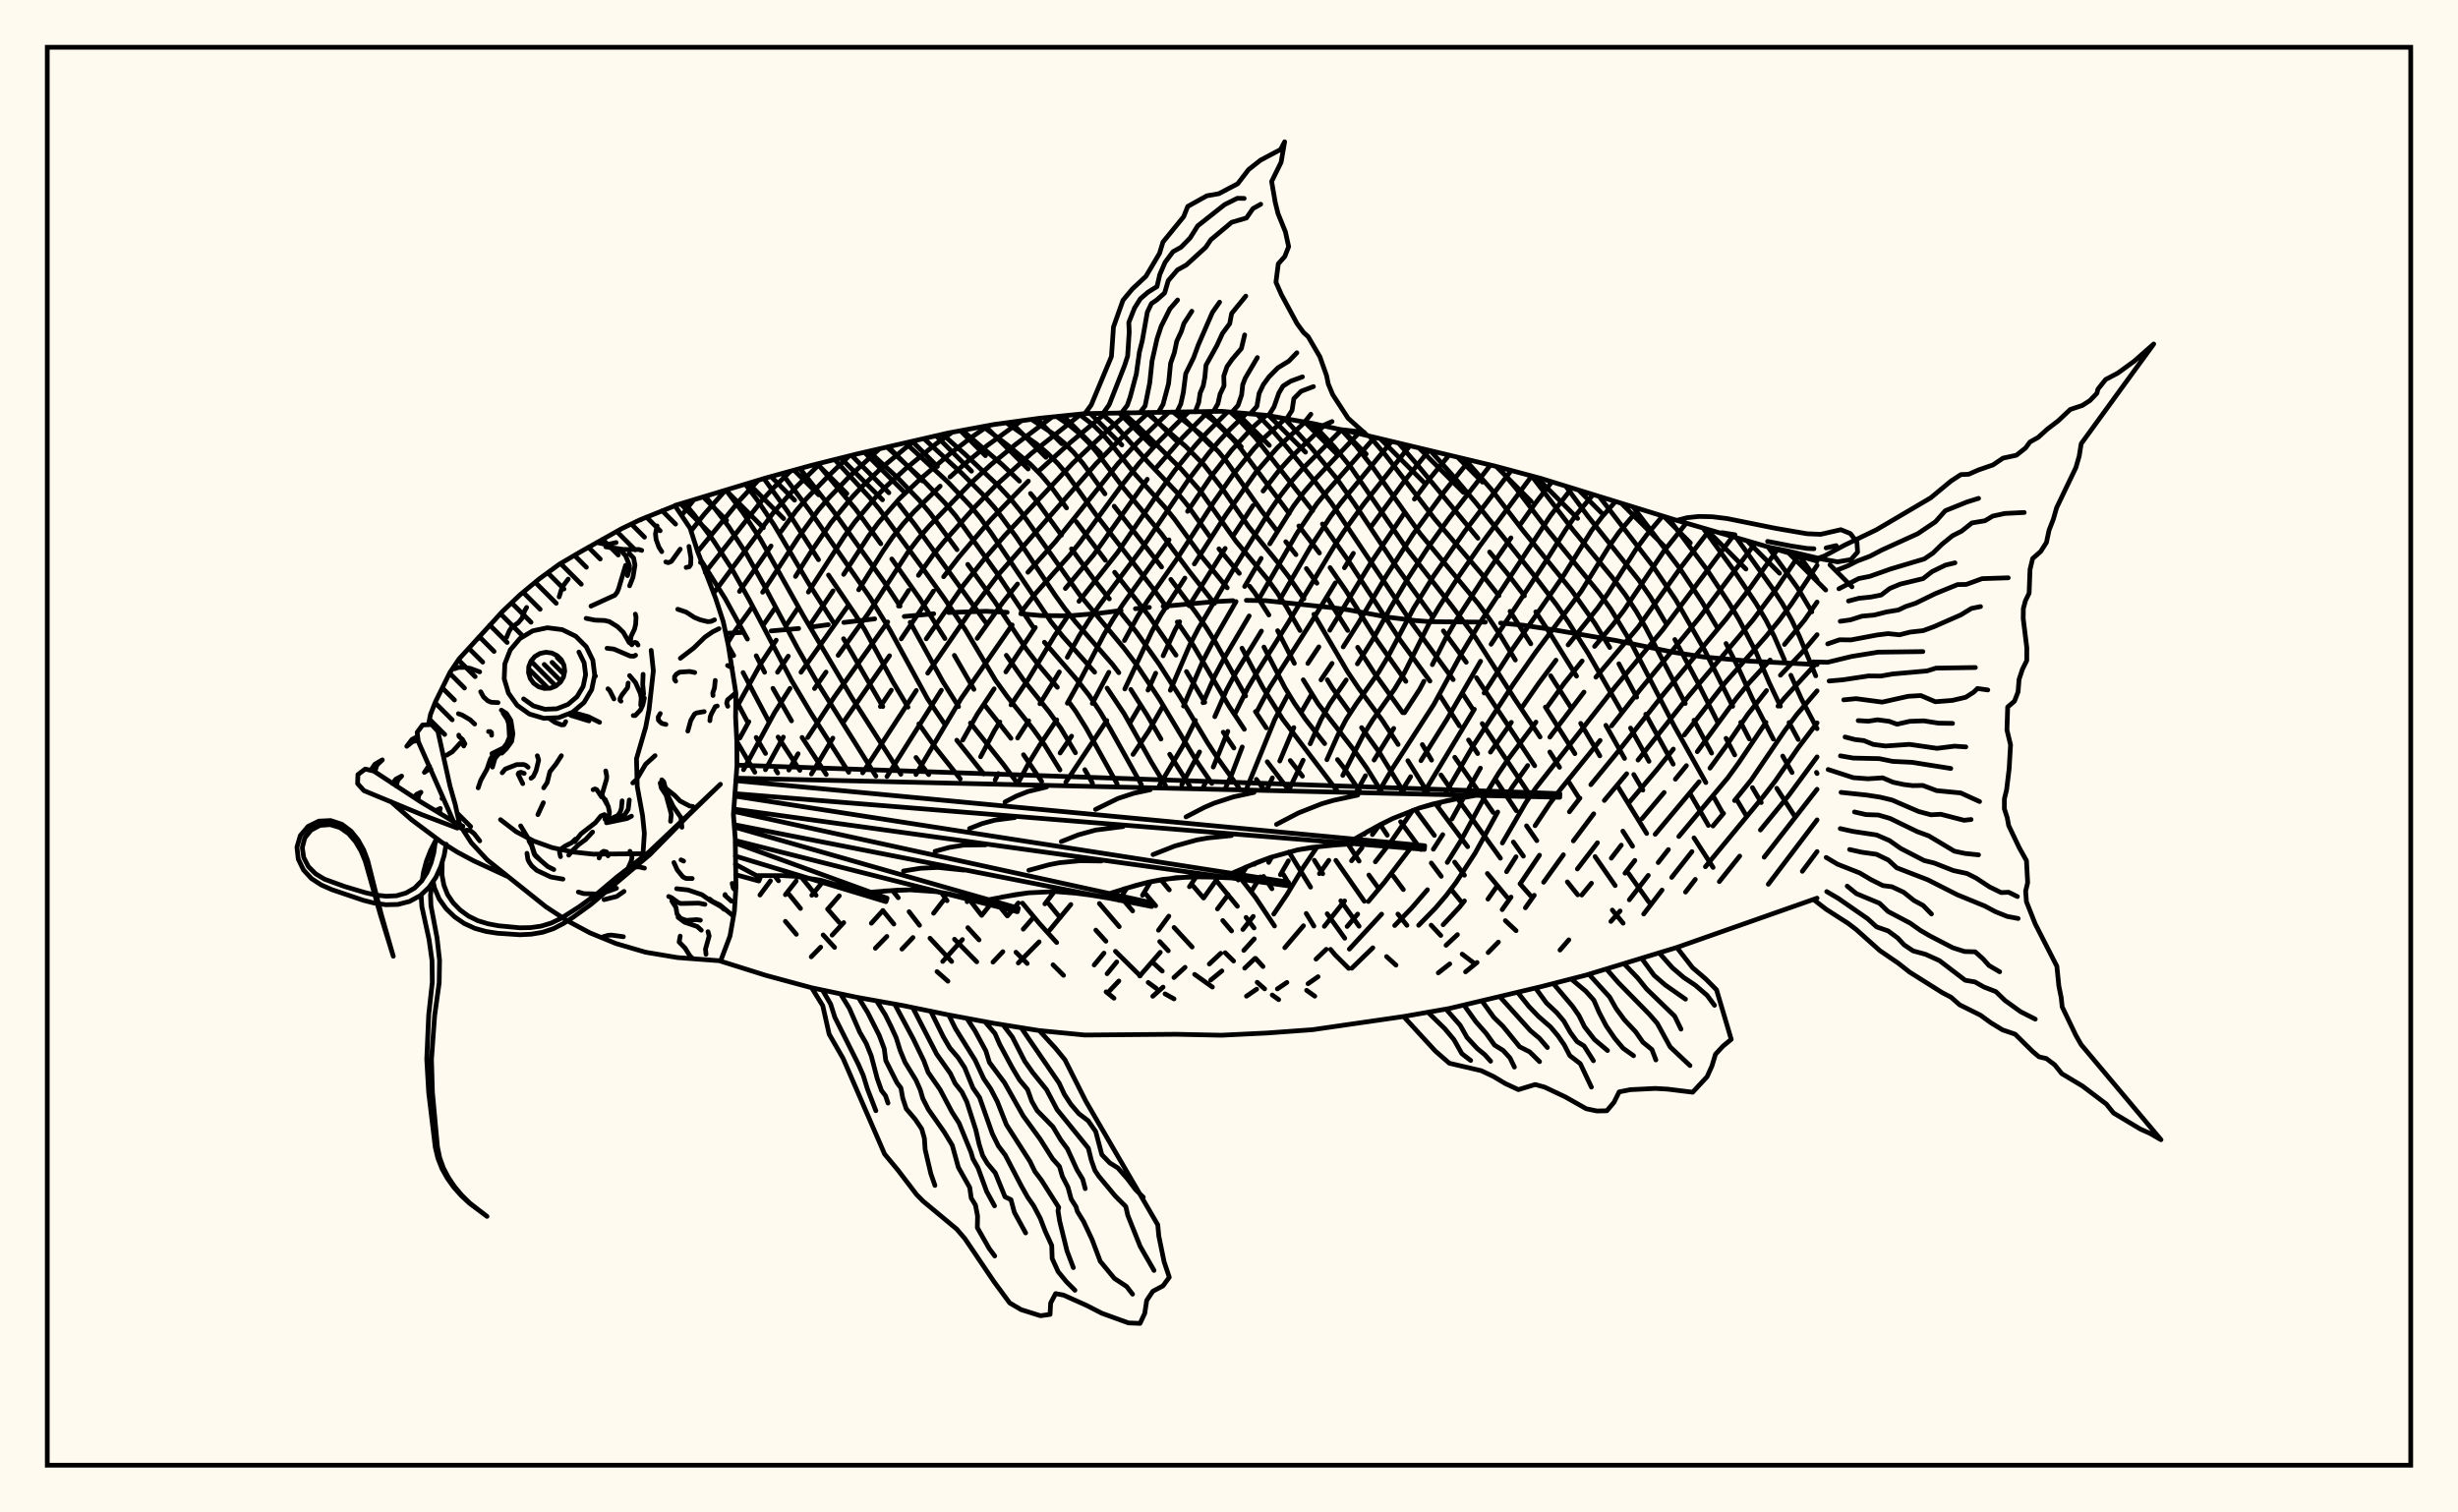 <svg xmlns="http://www.w3.org/2000/svg" width="520" height="320"><rect x="0" y="0" width="520" height="320" fill="floralwhite"/><rect x="10" y="10" width="500" height="300" stroke="black" stroke-width="1" fill="none"/><path stroke="black" stroke-width="1" fill="none" stroke-linecap="round" stroke-linejoin="round" d="
M 142.8 106.94 162.07 101.11 171.71 98.45 181.34 96.04 200.61 91.61 210.24 89.82 219.87 88.5 229.51 87.51 258.4 87.02 268.04 87.88 277.67 89.59 287.3 91.69 316.2 98.6 325.84 101.18 354.74 110.1 384.41 118.73 
M 384.41 190.03 354.74 200.46 335.47 206.33 325.84 208.8 306.57 213.38 296.94 215.07 277.67 217.86 268.04 218.56 258.4 219.03 248.77 218.83 229.51 218.99 219.87 218.05 210.24 216.51 200.61 214.72 190.97 212.74 181.34 211.02 171.71 208.99 162.07 206.38 152.46 203.36 
M 384.41 140.61 369.8 139.86 360.37 138.99 354.12 138.02 341.91 135.52 328.73 133.26 322.21 132.28 317.46 131.82 
M 314.24 131.63 302.69 131.54 299.56 131.31 293.65 130.58 285.07 129 282.12 128.6 267.8 127.09 263.67 127.02 
M 260.85 127.08 256.49 127.33 246.06 128.29 
M 243.15 128.51 240.2 128.79 
M 237.17 129.16 232.53 129.76 226.28 130.29 220.25 130.24 215.95 129.85 
M 213.07 129.56 208.6 129.33 200.68 129.59 
M 197.54 129.86 191.3 130.43 
M 185.04 130.94 178.51 131.7 
M 175.23 132.17 172.03 132.61 
M 168.96 132.98 163.14 133.49 
M 157.32 133.79 153.53 134 
M 166.15 194.93 168.47 197.68 
M 163.85 185.24 164.7 186.35 
M 167.01 189.31 169.35 192.21 
M 174.14 197.81 176.56 200.45 
M 169.51 185.56 172.65 189.43 
M 175.08 192.34 177.53 195.17 
M 155.88 156.88 159.69 163.39 
M 155.67 148.08 158.13 152.72 
M 159.97 156.03 161.95 159.41 
M 164.11 162.89 164.52 163.55 
M 184.01 189.32 184.34 189.71 
M 186.76 192.64 189.1 195.51 
M 198.23 205.57 200.54 207.6 
M 154.11 136.74 155.22 138.7 
M 157.2 142.3 162.58 152.52 
M 164.61 155.94 169.21 162.99 
M 188.81 188.4 190.03 189.94 
M 192.32 192.89 194.53 195.77 
M 196.74 198.51 201.33 203.43 
M 148.19 118.36 153.44 126.69 158.12 135.22 
M 159.98 138.75 161.76 142.23 
M 163.52 145.64 167.45 152.52 
M 169.68 156.02 174.8 163.87 
M 201.93 198.72 206.64 203.5 
M 144.74 106.36 146.95 109.03 150.91 114.34 154.79 120.3 158.48 126.86 167.44 143.94 171.55 150.85 179.55 163.4 
M 199.14 188.84 200.36 190.57 
M 204.75 196.27 207.12 198.86 
M 149.24 105.01 154.12 111.36 157.89 117.15 161.53 123.65 168.72 137.13 172.63 143.96 185.3 164.21 
M 204.92 190.13 207.66 193.67 
M 214.93 201.47 217.31 203.85 
M 153.59 103.7 157.2 108.5 160.85 114.04 170.01 130.38 180.18 147.56 190.58 163.82 
M 210.75 190.92 213.1 193.79 
M 222.77 204.13 225 206.36 
M 157.68 102.45 160.21 105.81 163.73 111.02 171.15 123.56 176.37 131.78 
M 178.46 135.14 186.76 149.5 
M 193.78 160.26 196.47 163.89 
M 216.31 191.08 219.91 195.41 223.54 199.42 
M 234 209.85 235.67 211.2 
M 161.61 101.25 166.6 108.18 173.16 118.42 
M 175.27 121.66 180.84 129.88 182.96 133.27 188.89 144.23 192.09 149.62 
M 194.39 153.15 198.13 158.47 203.14 164.78 
M 221.93 191.27 224.28 194.17 
M 165.45 100.18 171.27 108.01 184.06 126.42 188.31 133.35 196.24 147.88 199.78 153.1 
M 202.41 156.61 208.12 163.77 
M 231.83 196.79 233.96 199.14 
M 235.97 201.27 241.23 206.47 
M 242.9 207.86 244.63 209.13 
M 246.47 210.28 248.37 211.34 
M 169.24 99.13 176.08 107.85 187.02 123.1 190.41 128.23 
M 192.55 131.67 199.47 144.22 202.79 149.51 
M 205.3 152.97 212.29 161.75 214.82 165.16 
M 232.58 191.16 236.78 196.06 
M 244.12 203.86 245.88 205.46 
M 172.96 98.14 181.04 107.77 186.34 115.05 
M 188.66 118.26 194.55 126.61 199.9 135.1 
M 201.9 138.66 206.04 145.85 
M 208.44 149.34 213.87 156.21 
M 216.53 159.68 220.37 165.33 
M 237.57 190.34 239.62 192.73 
M 245.34 199.21 247.16 201.16 
M 252.73 206.16 256.49 208.84 
M 176.58 97.23 184.02 105.3 186.1 107.81 195.16 120.17 199.82 126.68 204.27 133.3 210.61 143.94 213.11 147.41 218.54 154.22 221.01 157.65 224.24 162.9 
M 242.47 189.25 244.49 191.64 
M 248.38 196.23 252.2 200.37 
M 180.14 96.34 188.04 104.26 
M 190.22 106.74 193.54 111 208.56 131.74 
M 212.89 138.65 216.51 143.83 221.93 150.59 224.39 154.03 227.51 159.27 
M 229.5 162.85 231.11 165.68 
M 245.59 186.13 247.37 188.28 
M 259.19 201.58 260.97 203.33 
M 265.96 207.83 267.54 209.22 
M 269.15 210.52 270.51 211.5 
M 183.81 95.49 189.92 101.1 194.45 105.82 196.77 108.57 202.46 116.3 
M 204.73 119.41 210.39 127.21 217.03 137.19 219.56 140.51 223.69 145.42 
M 226.32 148.78 227.57 150.5 229.75 154 236.33 165.85 
M 252.45 187.49 254.61 190 
M 258.68 194.76 260.55 196.97 
M 265.62 202.77 267.19 204.49 
M 187.68 94.62 195.15 101.45 199.88 106.39 202.23 109.19 211.08 121.52 218.56 132.68 
M 220.95 135.88 227.76 143.75 230.38 147.08 232.75 150.62 234.88 154.22 241.46 166.01 
M 257.68 186.77 261.78 191.75 
M 263.61 194.1 265.3 196.34 
M 276.42 209.53 278.15 210.77 
M 191.59 93.73 200.46 101.92 205.24 106.96 207.52 109.76 209.72 112.82 222.33 131.53 224.76 134.56 231.58 142.22 
M 234.21 145.59 237.79 150.96 243.61 161.32 246.56 166.17 
M 261.37 184.43 265.61 189.88 269.63 195.92 
M 195.47 92.82 203.4 100.07 208.15 104.84 210.51 107.52 215.02 113.64 223.17 125.85 225.23 128.71 227.51 131.57 235.38 140.6 236.69 142.33 
M 239.22 145.87 242.67 151.29 245.61 156.37 
M 247.45 159.58 251.71 166.34 
M 265.29 182.75 265.39 182.87 
M 267.32 185.43 269.09 188.05 
M 199.41 91.89 204.15 96.1 211.19 102.76 213.6 105.34 215.92 108.19 228.39 125.83 237.83 137.19 240.42 140.61 245.26 147.89 253.03 160.87 256.37 165.76 
M 271.51 185.02 273.16 187.77 
M 276.34 193.27 277.96 195.94 
M 281.49 200.87 282.42 202 285.32 204.89 
M 203.58 91.05 212.05 98.33 215.67 101.8 
M 218.01 104.41 219.15 105.78 224.56 113.24 
M 226.68 116.13 231.63 122.87 234.69 126.71 
M 236.88 129.36 240.38 133.69 245.28 140.6 249.81 147.72 255.48 157.18 257.64 160.47 262.08 166.67 
M 272.69 180.26 277.26 187.7 
M 280.77 193.33 284.49 198.51 
M 207.97 90.24 213.18 94.19 217.98 98.22 220.3 100.57 222.51 103.19 225.63 107.47 
M 227.69 110.37 233.84 118.54 
M 235.8 121.08 243.04 130.29 248.79 138.62 
M 251 142.09 254.87 148.6 
M 258.78 154.91 261.04 158.26 
M 265.79 164.9 267.24 166.84 
M 278.05 182.01 279.83 184.86 
M 283.66 190.59 287.52 195.97 
M 293.33 202.39 295.33 204.2 
M 212.89 89.45 219.24 93.89 221.56 95.85 223.78 98.07 225.87 100.54 231.77 108.78 243.78 124.32 246.87 128.54 
M 249.06 131.6 252.42 136.5 259.96 149.34 263.24 154.3 
M 268.09 161.17 272.52 167 
M 282.61 182.04 288.63 190.69 
M 218.22 88.73 222.79 91.77 225.05 93.64 227.14 95.72 229.09 98.04 233.76 104.49 
M 235.71 107.1 245.74 119.97 
M 247.69 122.59 252.98 129.61 255.17 132.76 257.19 135.99 263.51 147.25 
M 265.59 150.55 267.88 153.99 
M 272.96 160.91 275.54 164.22 
M 285.17 178.58 287.52 182.19 
M 289.59 185.13 291.71 188.04 
M 295.73 193.39 297.64 195.78 
M 223.53 88.12 226.08 89.86 228.27 91.66 230.27 93.63 232.1 95.79 237.49 103.02 245.72 112.97 251.54 120.81 256.92 127.68 
M 262.75 137.14 267.13 145.41 271.37 152.18 282.88 167.33 
M 288.54 176.38 288.62 176.51 
M 294.76 185.35 296.88 188.21 
M 302.76 195.74 304.8 197.92 
M 309.32 201.87 311.72 203.69 
M 228.3 87.63 231.21 89.87 233.15 91.74 234.92 93.76 240.19 100.4 246.45 107.33 248.49 109.85 254.25 117.8 259.63 124.37 
M 267.39 136.9 271.81 145.46 273.87 148.84 276.22 152.23 280.24 157.33 
M 282.95 160.71 284.27 162.4 287.64 167.38 
M 292 174.48 293.49 176.71 
M 232.96 87.43 235.87 89.95 242.95 97.87 249.15 104.37 251.16 106.81 255.89 113.47 
M 257.87 116.12 262.18 121.31 
M 264.36 124.02 265.44 125.42 268.44 130.12 
M 270.29 133.44 273.83 140.35 
M 275.71 143.83 278.84 148.88 286.69 159.03 289.12 162.46 292.34 167.64 
M 296.3 173.85 300.62 179.74 
M 302.79 182.59 304.9 185.41 
M 306.95 188.12 309.01 190.65 
M 237.57 87.33 240.4 89.87 249.89 99.24 253.86 103.79 261.45 114.49 267.95 122.3 270.07 125.21 272.13 128.37 275.03 133.4 
M 280.8 143.83 281.84 145.54 285.46 150.54 
M 288.05 153.95 291.77 159.14 297.09 167.79 
M 299.39 171.26 303.45 176.75 
M 307.73 182.4 309.81 185.18 
M 318.46 194.79 320.73 196.91 
M 242.51 87.27 250.88 94.49 254.79 98.46 258.52 103.28 264.14 111.41 270.46 119.19 272.63 122.02 275.85 126.7 
M 277.96 129.97 285.1 142.15 287.43 145.62 292.4 152.36 295.78 157.52 
M 297.84 160.95 302.22 167.96 
M 303.64 169.99 310.49 179.15 
M 314.66 184.81 318.87 189.88 
M 248.22 87.22 253.98 91.82 257.78 95.57 259.61 97.8 266.94 108.15 269.92 112 
M 272.01 114.61 274.17 117.35 
M 276.37 120.29 278.6 123.39 
M 280.84 126.6 285.11 133.39 
M 287.22 136.95 290.68 142.31 296.75 150.79 
M 300.9 157.53 302.86 160.83 
M 304.84 163.96 307.74 168.13 
M 308.35 168.97 317.42 181.57 
M 321.57 186.99 323.76 189.48 
M 254.25 87.11 257.08 89.3 260.79 92.9 262.58 95.05 272.74 108.66 
M 274.78 111.28 279.13 117 
M 281.38 120.1 284.73 124.96 291.21 135.36 297.42 144.16 
M 307.76 160.22 315.89 171.9 
M 320.16 178.15 322.28 181.14 
M 260.3 87.19 261.96 88.68 265.56 92.57 277.69 108.06 
M 279.77 110.86 285.21 118.56 296.26 135.5 302.51 144.1 
M 304.75 147.35 308.75 153.58 
M 310.67 156.56 312.61 159.44 
M 316.6 165.23 320.78 171.52 
M 322.94 174.73 325.12 177.86 
M 331.58 186.59 333.78 189.33 
M 265.98 87.7 268.59 90.38 272.33 94.69 277.85 101.46 281.68 106.46 298.82 132.03 307.43 143.79 
M 309.57 146.98 311.59 150.07 
M 313.57 153.09 323.68 168.22 
M 341.09 192.55 343.38 195.33 
M 271.74 88.54 277.31 94.62 282.81 101.28 286.57 106.62 294.82 119.05 302.85 130.17 
M 305.35 133.48 310.19 140.12 
M 312.36 143.39 324.67 162.01 
M 337.44 181.23 341.7 187.37 
M 277.62 89.58 282.22 94.5 285.78 98.86 297.57 116.03 307.13 128.2 312.06 134.76 320.58 148.09 325.81 155.92 
M 327.87 159.1 329.93 162.34 
M 331.98 165.59 334.05 168.84 
M 344.55 184.83 348.83 190.86 
M 283.77 90.92 286.84 94.31 290.39 98.83 300.46 112.94 312.81 127.84 315.22 131.12 317.46 134.5 320.58 139.65 
M 326.93 149.6 333.18 159.46 
M 343.32 175.84 345.38 179.05 
M 289.73 92.29 293.15 96.31 303.53 109.82 313.38 121.37 317.11 126.04 
M 319.46 129.34 323.85 136.21 
M 328.05 142.98 332.3 149.65 
M 334.4 153.04 338.45 159.92 
M 342.38 166.61 348.36 176.34 
M 295.94 93.82 300.05 98.59 312.66 113.88 
M 315.13 116.79 318.84 121.27 322.5 126.07 
M 324.9 129.45 328.31 134.63 333.53 143.06 
M 339.73 153.46 343.68 160.47 
M 345.63 163.87 347.56 167.17 
M 302.69 95.44 307.61 100.93 312.28 106.45 324.24 121.35 329.34 128.02 331.72 131.49 336.02 138.29 343 150.46 
M 344.95 154.04 348.85 161.08 
M 358.37 177.27 362.41 183.53 
M 309.88 97.14 315.43 103.46 322.21 112.29 332.5 124.94 337.4 131.88 340.55 137 
M 342.48 140.44 346.25 147.5 
M 348.16 151.12 353.97 161.68 
M 357.74 168.25 361.42 174.64 
M 316.93 98.79 320.78 103.41 327.44 112.16 338.21 125.34 340.74 128.83 344.96 135.81 354.19 153.6 360.88 165.57 
M 362.67 168.85 364.47 172.05 
M 324.02 100.69 332.77 112.12 341.13 122.23 343.8 125.77 346.15 129.34 348.22 132.91 356.52 148.84 
M 358.37 152.39 362.1 159.34 
M 367.57 169.45 369.42 172.56 
M 331.24 102.85 335.84 109.11 346.68 122.73 349.16 126.32 352.36 131.74 
M 354.32 135.31 358.99 144.08 363.36 152.74 
M 365.15 156.21 366.99 159.72 
M 370.73 166.64 372.6 169.8 
M 338.35 105.07 349.61 119.69 354.49 126.87 360.63 137.58 366.56 149.44 
M 368.26 152.84 370.06 156.34 
M 375.88 166.78 379.72 172.75 
M 345.55 107.33 355.3 120.17 360.03 127.29 363.21 132.65 
M 365.15 136.15 367.71 141.22 370.68 147.76 375.15 156.37 
M 377.14 159.96 379.12 163.45 
M 352.89 109.54 361.08 120.49 365.76 127.55 367.9 131.1 371.5 137.99 374.3 144.47 376.64 149.41 
M 378.48 152.87 380.42 156.46 
M 384.28 163.42 384.41 163.66 
M 360.27 111.7 366.85 120.75 371.5 127.68 373.58 131.19 375.36 134.67 377.52 139.64 
M 378.86 142.87 381.08 147.84 384.41 154.17 
M 367.33 113.76 374.88 124.34 377.09 127.73 379.05 131.21 380.69 134.68 384.13 142.99 
M 374.05 115.74 380.29 124.38 383.3 129.45 
M 380.7 117.66 384.41 122.76 
M 146.77 105.75 144.18 109.05 
M 153.47 103.73 148.95 108.84 146.18 112.34 
M 160.42 101.61 156.45 105.9 147.59 116.71 
M 167.24 99.68 163.51 103.35 161.28 105.79 149.19 121.11 
M 173.6 97.98 168.17 103.29 163.76 108.28 150.96 125.52 
M 179.64 96.47 174.96 100.99 170.58 105.53 168.39 108.12 165.23 112.44 
M 163.12 115.52 156.44 125.13 
M 186.02 94.99 179.57 100.95 175.31 105.39 173.11 107.94 168.84 113.79 161.34 125.3 
M 159.06 128.53 155.56 133.38 153.95 135.97 
M 193.31 93.33 186.44 99.03 182.29 103.03 180.16 105.3 175.79 110.6 171.51 116.84 168.29 121.96 
M 163.91 128.73 161.65 131.99 
M 201.43 91.45 198.01 93.92 191.54 99.2 187.28 103.1 185.15 105.31 180.79 110.51 178.63 113.48 171.01 125.27 
M 168.75 128.73 166.48 132.11 
M 164.21 135.44 160.89 140.51 155.95 149.45 
M 209.16 90.02 205.69 92.4 201.05 95.94 194.63 101.41 190.3 105.49 185.87 110.55 183.72 113.46 178.48 121.53 
M 176.24 125.01 171.5 132 
M 166.76 138.83 164.49 142.23 
M 158.42 152.69 156.51 156.16 
M 216.11 89.01 208.81 94.29 204.16 98.08 200.98 100.92 
M 198.89 102.86 193.41 108.23 191.09 110.8 188.87 113.6 186.81 116.59 181.66 124.79 
M 179.36 128.24 169.45 142.23 
M 167.13 145.64 163.86 150.77 157.3 162.85 
M 222.58 88.22 214.73 94.13 209.62 98.32 205.25 102.34 196.55 111.31 194.25 113.99 192.07 116.85 183.67 129.81 177.31 138.66 
M 174.75 142.2 172.31 145.68 
M 165.72 155.95 161.93 162.86 
M 228.72 87.59 218.11 96 210.64 102.73 206.42 107.08 199.73 114.56 197.49 117.28 194.3 121.73 
M 192.22 124.92 190.08 128.23 
M 187.8 131.6 176.49 147.48 170.88 156.04 
M 168.84 159.47 166.88 162.93 
M 233.91 87.41 226.45 93.61 220.09 99.35 
M 217.55 101.79 209.55 110.01 202.91 117.8 199.63 122.02 
M 197.48 125.06 190.66 135.17 
M 188.18 138.74 178.47 152.73 
M 176.2 156.17 171.66 163.77 
M 238.63 87.31 233.58 91.75 226.93 98.03 212.61 113.25 208.19 118.32 203.87 123.75 195.95 135.16 
M 188.56 146.02 186.24 149.48 
M 162.99 186.37 160.77 189.37 
M 243.01 87.26 238.06 91.82 231.9 98.08 211.24 121.54 204.84 129.98 196.26 142.43 
M 193.85 146.08 182.5 163.52 
M 168.43 186.4 166.15 189.3 
M 247.24 87.23 240.5 93.75 236.46 98.16 223.25 114.64 217.46 121.08 
M 215.26 123.56 212.17 127.41 206.72 135.07 
M 199.15 146.03 187.64 164.29 
M 174.09 186.54 171.74 189.42 
M 251.44 87.17 245.24 93.32 240.97 98.03 237.03 103.04 228.5 114.69 226.21 117.56 219.12 125.51 216.07 129.43 
M 214.13 132.22 203.37 147.74 193.77 163.87 
M 177.55 189.54 175.11 192.34 
M 255.63 87.08 250.23 92.52 244.74 98.82 
M 242.71 101.4 231.38 117.37 225.38 124.51 
M 219.02 132.75 212.79 142.16 
M 210.31 145.74 206.71 151.16 203.67 156.58 
M 178.5 195.2 176.04 197.85 
M 173.62 200.39 171.62 202.44 
M 259.71 87.14 255.27 91.59 252.98 94.11 248.61 99.44 244.62 104.92 236.43 116.89 228.26 127.23 
M 226.04 130.15 223.1 134.51 217.47 143.82 213.88 149.13 
M 211.52 152.75 210.39 154.57 207.45 160.11 
M 186.79 192.64 184.34 195.34 
M 263.67 87.49 260.21 90.84 257.96 93.26 255.71 95.89 251.43 101.48 241.39 116.29 232.37 128.35 230.24 131.44 228.31 134.52 225.79 139.06 
M 224.11 142.17 220 148.91 
M 217.62 152.5 215.28 156.15 
M 211.2 163.66 210.53 165.02 
M 187.62 198.13 185.18 200.63 
M 267.85 87.87 264.98 90.47 260.58 95.22 256.21 100.82 251.24 108.19 
M 247.31 114.22 237.59 127.8 235.5 130.98 233.57 134.22 228.61 143.75 225.8 148.79 
M 223.56 152.3 219.92 157.7 217.64 161.43 215.64 165.18 
M 199.58 190.52 197.5 193.22 
M 193.14 198.36 190.81 200.81 
M 271.92 88.57 267.58 92.51 265.33 94.88 260.95 100.3 256.77 106.25 248.97 118.27 242.65 127.29 240.64 130.47 237.88 135.52 
M 234.58 142.24 231.08 148.83 
M 226.7 155.75 224.27 159.32 
M 205.07 190.18 204.6 190.78 
M 276.07 89.31 270.23 94.72 265.69 99.94 259.35 108.91 252.67 119.32 
M 250.67 122.31 245.55 130.16 243.73 133.51 237.96 145.77 
M 234.15 152.45 225.48 165.5 
M 210.55 190.08 207.68 193.67 
M 203.6 198.79 199.43 203.42 
M 280.05 90.11 272.89 96.99 270.57 99.56 267.21 103.9 
M 265.08 106.97 261.05 113.1 
M 259.19 116.03 251.55 128.16 
M 249.56 131.55 248.59 133.29 246.07 138.75 
M 244.49 142.43 242.86 146.02 
M 241.1 149.46 239.15 152.78 
M 215.43 191.05 213.13 193.79 
M 283.82 90.93 275.53 99.22 273.2 101.85 270.94 104.75 268.79 107.86 261.22 119.99 253.56 132.9 251.65 136.58 247.59 146.05 
M 245.89 149.63 243 154.69 239.7 159.62 
M 223.06 188.63 221.05 191.24 
M 218.73 193.99 216.47 196.59 
M 212.16 201.36 210.07 203.56 
M 287.38 91.71 278.17 101.44 275.85 104.13 273.64 107.09 268.62 115.07 
M 266.8 118.13 263.31 124.09 
M 261.49 127.28 256.43 136.08 254.48 139.84 250.38 149.39 
M 226.54 191.37 222.06 196.8 
M 219.83 199.28 215.42 203.75 
M 290.8 92.55 280.86 103.81 278.6 106.56 274.4 112.79 266.17 126.97 
M 264.27 130.32 259 139.23 257.01 142.98 254.5 148.68 
M 252.9 152.43 250.25 157.8 245.3 166.13 
M 294.37 93.43 283.59 106.47 281.46 109.31 277.36 115.53 270.8 126.79 
M 266.86 133.52 261.44 142.35 259.47 146.01 257 151.63 
M 253.77 159.09 250.02 166.03 
M 238.36 187.9 236.8 190.5 
M 298.21 94.37 288.42 106.75 284.36 112.36 282.38 115.36 272.56 131.7 266.06 142.04 264 145.52 261.31 150.92 
M 259.75 154.74 256.67 162.29 
M 254.93 165.81 254.61 166.43 
M 243.42 186.55 241.7 189.42 
M 233.55 201.66 231.48 204.17 
M 302.28 95.35 297.4 101.4 290.17 111.28 
M 286.31 117.07 284.42 120.13 
M 282.5 123.32 277.39 131.66 268.63 145.4 265.9 150.54 
M 262.8 158.04 260.61 163.76 259.32 166.58 
M 236.25 203.52 234.21 206.02 
M 306.5 96.36 302.54 101.18 299.22 105.6 
M 297.08 108.59 290.16 118.84 281.32 133.35 
M 279.01 136.86 276.68 140.37 
M 272.38 147.14 269.7 152.18 263.78 166.72 
M 253.06 185.5 251.63 187.61 
M 247.27 193.83 245.08 196.82 
M 236.7 207.55 234.61 209.76 
M 310.87 97.37 305.66 103.85 298.96 113 293.1 122.1 287.43 131.73 284.16 136.87 
M 281.8 140.36 279.46 143.84 
M 277.28 147.22 275.37 150.55 
M 273.72 153.94 270.74 161.02 
M 269.18 164.58 268.12 166.86 
M 257.74 185.6 254.63 190 
M 245.46 201.48 241.12 206.5 
M 315.31 98.39 306.54 109.67 302.08 115.87 298 122.14 294.16 128.61 290.4 135.32 287.16 140.46 
M 284.8 143.86 281.36 148.85 279.48 152.22 277.17 157.37 
M 275.69 160.84 272.72 167.01 
M 263.72 183.4 261.96 186.19 
M 259.83 189.3 257.56 192.31 
M 319.71 99.54 309.81 112.5 303.24 121.94 299.1 128.61 293.64 138.93 291.59 142.34 286.93 148.91 284.79 152.2 283.01 155.58 280.71 160.73 
M 269.04 181.33 268.4 182.47 
M 266.63 185.53 264.7 188.62 
M 250.71 204.66 248.35 206.82 
M 246.05 208.85 243.87 210.79 
M 324.05 100.7 313.17 115.35 308.83 121.61 304.43 128.38 302.34 131.91 297.05 142.46 295.01 145.82 290.41 152.31 288.33 155.65 284.07 164.06 
M 272.57 182.13 270.87 185.07 
M 265.13 193.89 262.93 196.66 
M 258.25 201.7 255.83 203.96 
M 328.31 101.94 325.01 106.21 321.75 110.79 
M 319.65 113.8 314.46 121.33 307.83 131.57 305.76 135.21 303.02 140.63 
M 301.24 144.14 300.33 145.86 297.12 150.8 
M 294.85 154.11 290.69 160.81 
M 288.87 164.12 287.06 167.36 
M 278.65 179.18 275.77 183.43 272.3 189.21 269.47 193.4 
M 265.34 198.64 263.13 201.08 
M 258.5 205.42 256.13 207.36 
M 332.53 103.25 328.01 109.1 313.45 131.21 309.07 138.48 303.31 149.08 294.57 162.6 291.61 167.62 
M 281.12 182.02 279.13 184.85 
M 265.5 202.77 263.32 204.84 
M 337.02 104.65 333.34 109.04 331.2 112.11 327.3 118.33 315.45 136.31 
M 313.22 139.9 306.09 152.21 300.61 160.94 
M 298.43 164.32 296.38 167.6 
M 291.83 174.56 290.33 176.58 
M 288.14 179.36 285.92 182.12 
M 275.75 195.87 271.8 200.51 
M 341.74 106.14 338.97 109.28 336.71 112.24 330.88 121.61 319.55 137.94 313.97 146.63 
M 311.91 150.06 301.32 167.59 
M 298.85 171.46 294.21 178.18 290.96 182.34 
M 284.46 190.61 280.17 195.99 
M 265.85 209.29 263.69 210.77 
M 346.69 107.67 342.49 112.63 340.38 115.65 334.53 125.08 324.92 137.93 320.13 144.78 311.49 158.04 305.68 168.07 
M 304.73 169.73 304.25 170.55 
M 298.2 179.72 292.85 186.71 289.48 190.74 
M 287.22 193.4 284.99 196.02 
M 280.58 200.85 278.41 202.93 
M 272.25 207.86 270.23 209.23 
M 351.73 109.19 348.41 113.11 346.17 116.12 340.23 125.48 338.01 128.63 331.74 136.45 
M 329.17 139.68 325.44 144.68 321.99 149.66 
M 319.73 152.83 315.31 159.13 
M 313.19 162.52 309.95 168.2 
M 309.67 168.72 307.17 173.27 
M 305.22 176.59 303.23 179.68 
M 292.29 193.41 285.46 200.81 
M 278.84 206.65 276.72 208.13 
M 356.74 110.68 352 116.61 343.57 129.08 341.21 132.17 337.34 136.76 
M 334.71 139.85 330.86 144.65 327.29 149.59 
M 324.94 152.78 319.2 160.42 317.03 163.6 314.95 167.02 309.13 177.74 306.17 182.47 
M 301.98 188.25 298.58 192.19 295.05 195.82 
M 290.43 200.53 285.98 204.85 
M 361.68 112.11 355.49 120.18 346.55 132.71 337.62 143.28 
M 335.1 146.43 327.87 155.96 
M 323.19 161.96 319.86 166.63 318.84 168.32 
M 316.85 171.8 312.04 180.55 308.02 186.72 305.9 189.53 303.65 192.16 300.12 195.77 
M 366.55 113.53 351.7 133.34 341.74 145.28 324.95 166.66 322.79 169.82 317.83 178.36 
M 309.81 190.61 308.75 191.95 305.3 195.66 
M 371.33 114.94 359.49 130.71 346.98 145.91 340.94 153.58 
M 338.51 156.66 330.16 166.97 327.91 169.94 324.75 174.7 
M 320.72 181.27 318.72 184.43 
M 316.74 187.43 314.78 190.23 
M 308.33 197.75 305.92 200 
M 375.99 116.3 370.34 124.25 365.14 131.01 352.12 146.6 342.54 158.73 336.55 166.02 
M 334.24 168.86 332.01 171.76 
M 325.68 180.94 321.6 186.99 
M 319.67 189.8 317.79 192.46 
M 306.7 203.94 304.27 205.84 
M 380.49 117.6 375.95 124.35 370.85 131.16 357.28 147.23 346.53 160.81 
M 344.13 163.7 339.4 169.36 
M 337.16 172.18 332.85 177.92 
M 330.74 180.85 326.56 186.66 
M 324.58 189.42 322.7 192.07 
M 316.99 199.32 314.82 201.54 
M 312.48 203.64 310.04 205.62 
M 384.41 119.62 379.01 127.74 376.44 131.21 373.6 134.66 364.96 144.44 356.33 155.5 
M 354 158.49 350.5 162.87 344.55 169.9 
M 337.95 178.31 333.7 183.85 
M 384.41 127.38 381.75 131.21 377.51 136.35 
M 374.48 139.64 370.02 144.49 367.33 147.77 359.07 159.04 
M 356.77 161.99 354.43 164.86 
M 352.05 167.67 347.37 173.23 
M 342.99 178.81 340.88 181.57 
M 336.68 186.87 334.63 189.37 
M 384.41 134.28 381.26 138.01 376.66 142.86 
M 373.72 146.11 369.77 151.11 365.13 157.9 361.75 162.52 
M 359.46 165.4 350.16 176.52 
M 345.86 182.05 343.77 184.75 
M 331.89 198.85 330.02 201.01 
M 384.41 140.17 377.47 147.73 376.14 149.4 
M 373.59 152.83 367.77 161.48 365.52 164.58 355.16 176.98 
M 352.95 179.75 350.8 182.5 
M 348.7 185.21 344.69 190.38 
M 342.74 192.74 340.79 194.95 
M 384.41 146.17 380.11 151.18 377.56 154.59 370.46 165.04 366.95 169.38 
M 364.63 172.08 362.38 174.76 
M 357.94 180.18 353.65 185.64 
M 351.61 188.32 347.73 193.39 
M 384.41 152.94 380.4 158.24 375.6 165.19 373.17 168.35 360.79 183.38 
M 358.65 186.06 356.58 188.74 
M 384.41 160.14 378.37 168.35 372.42 175.61 
M 368.04 181.13 363.73 186.53 
M 384.41 166.99 373.22 181.36 
M 384.41 173.47 374.09 187.09 
M 384.41 180.17 381.29 184.35 
M 229.51 87.51 230.84 85.71 235.13 75.43 235.56 69.18 237.57 63.53 239.55 61.14 242.41 58.48 245.3 53.61 246.03 51.21 250.41 45.84 251.27 43.68 255.31 41.43 257.85 40.98 261.84 38.88 264.15 35.87 266.67 33.89 270.92 31.63 271.77 30 271.02 34.34 269.02 38.39 269.78 42.81 270.37 45.19 271.94 49.06 272.62 52.18 271.8 54.27 270.43 55.81 269.93 59.71 271.09 62.34 274.36 68.41 275.78 70.36 276.73 71.21 279.23 75.49 280.65 79.5 281 81.24 281.94 83.49 285.19 88.49 289.32 92.19 
M 287.31 91.69 287.3 91.69 
M 233.39 87.42 234.65 85.63 237.9 77.36 238.56 75.32 238.89 70.26 238.8 68.23 240.01 65.18 241.25 63.21 242.86 61.82 244.77 60.62 245.36 58.08 246.48 55.5 248.15 53.26 249.86 52.3 251.76 50.36 253.38 47.79 259.08 43.29 261.76 41.95 263.21 41.98 
M 237.28 87.34 238.49 85.75 239.1 83.98 240.39 79.15 241.04 74.52 241.66 72.04 242.72 66.05 243.59 64.23 244.72 63.46 246.38 61.99 247.15 59.37 249.09 57.11 250.98 56.06 255.07 52.33 256.17 50.71 260.57 47.03 263.69 46.12 265.06 44.14 266.71 43.21 
M 241.17 87.28 242.25 85.89 243.24 80.97 243.72 76.38 244.77 71.7 245.65 69.04 247.5 65.35 249.13 63.47 
M 245.06 87.25 246.05 85.54 247.22 81.15 247.64 76.88 248.43 74.65 248.95 72.19 249.93 70.1 250.46 68.44 252.14 65.85 
M 248.95 87.22 249.8 85.48 250.34 83.03 250.84 79.08 252.51 75.68 253.49 73 256.49 66.1 258.01 63.93 
M 252.84 87.14 253.59 85.17 253.89 83.18 254.55 81.63 254.9 79.78 255.13 77.27 257.45 73.09 258.62 70.54 260.15 68.48 260.56 66.32 263.55 62.65 
M 256.72 87.06 257.65 85.43 258.12 83.37 258.95 81.63 258.9 79.55 259.57 77.59 260.69 75.99 262.62 73.73 263.31 70.86 
M 260.61 87.22 261.91 85.78 262.67 83.54 262.9 81.41 263.44 80 266 75.65 
M 264.48 87.57 265.9 85.98 266.37 83.24 267.26 81.38 268.48 79.71 270.36 77.81 272.65 76.41 274.36 74.64 
M 268.36 87.94 269.53 86.07 270.55 83.15 271.43 81.68 273.05 80.65 275.54 79.73 
M 272.19 88.62 273.34 86.82 273.72 84.33 275.26 82.78 277.86 81.79 
M 276.01 89.29 277.32 87.64 
M 279.83 90.06 281.8 89.19 
M 283.63 90.89 288.59 91.45 
M 155.91 161.88 330 167.91 329.97 168.69 155.72 164.64 
M 155.69 165.17 301.4 178.94 301.33 179.71 155.49 167.92 
M 155.45 168.43 272.58 186.64 272.47 187.41 155.24 171.18 
M 155.21 171.66 243.83 191.04 243.67 191.8 155.32 174.48 
M 155.36 174.98 215.43 192.15 215.23 192.9 155.54 177.83 
M 155.54 178.35 187.67 190.03 187.43 190.77 155.55 181.12 
M 155.56 182.85 160.83 185.68 160.54 186.4 155.63 185.06 
M 312.22 168.28 306.17 169.39 300.28 170.95 294.63 173.18 291.89 174.53 286.52 177.53 
M 286.43 178.51 280.45 178.93 274.58 179.8 268.88 181.38 266.09 182.41 260.59 184.78 
M 260.44 185.75 254.6 185.49 248.82 185.69 243.12 186.61 240.31 187.32 234.72 189.05 
M 234.52 190.01 228.87 189.08 223.23 188.63 217.6 188.9 214.79 189.28 209.17 190.36 
M 208.91 191.31 203.52 189.75 198.08 188.65 192.57 188.27 189.79 188.34 184.19 188.77 
M 183.88 189.7 178.77 187.73 173.57 186.22 168.24 185.41 165.53 185.26 160.04 185.26 
M 309.18 168.8 303.19 170.09 300.28 170.95 294.63 173.18 289.19 176 
M 287.24 168.23 282.09 169.34 279.58 170.07 274.72 171.99 270.05 174.42 
M 265.29 167.66 260.98 168.59 256.83 169.94 254.81 170.81 250.9 172.84 
M 243.35 167.09 239.88 167.83 236.53 168.93 231.76 171.26 
M 221.41 166.51 217.49 167.46 215 168.44 212.61 169.68 
M 283.43 178.69 277.5 179.29 274.58 179.8 268.88 181.38 263.33 183.56 
M 260.51 176.79 255.61 177.28 253.21 177.71 248.51 179.01 243.93 180.81 
M 237.59 174.88 231.83 175.61 228.13 176.63 224.52 178.06 
M 214.66 172.98 210.46 173.52 207.75 174.26 205.11 175.3 
M 257.52 185.59 251.7 185.51 245.96 186.06 243.12 186.61 237.51 188.15 
M 233 182.17 228.54 182.11 224.14 182.53 221.96 182.95 217.66 184.13 
M 208.48 178.75 203.84 178.81 200.8 179.3 197.81 180.12 
M 231.69 189.51 226.05 188.78 223.23 188.63 217.6 188.9 211.98 189.79 
M 203.96 184.1 198.45 183.53 194.79 183.7 191.14 184.28 
M 206.22 190.5 200.81 189.12 198.08 188.65 192.57 188.27 186.99 188.52 
M 219.87 218.05 223.28 221.76 225.29 224.22 229.71 232.99 244.93 259.14 245.15 261.51 246.27 266.96 247.37 270.23 246.04 272.06 243.89 273.2 242.59 275.13 242.18 277.86 241.18 280 238.73 279.9 233.11 277.86 229.92 276.22 225.01 274.02 223.32 273.69 222.27 275.69 222.14 278.1 220.11 278.38 216.02 277.09 213.61 275.68 210.29 271.18 204.1 262.03 202.39 260.04 195.3 254.15 193.91 252.74 189.94 247.54 187.14 244.17 178.36 223.93 175.41 218.8 174.06 212.79 171.71 208.99 
M 216.03 217.44 224.05 229.13 225.17 231.53 226.53 233.62 228.23 235.62 230.2 237.12 231.8 239.4 233.1 244.31 234.79 246.05 236.49 247.11 238.53 249.44 240.23 251.69 241.87 253.31 
M 212.19 216.82 214.16 219.39 216.77 224.5 218.47 226.92 221.41 230.56 223.63 234.77 230.25 242.94 230.88 245.5 231.64 247.65 232.49 248.9 235.95 253.06 238.16 255.27 238.59 257.13 241.21 263.7 244.14 268.8 
M 208.36 216.16 210.49 218.66 211.5 220.98 214.15 225.9 215.67 228.46 217.39 230.53 218.27 232.99 219.41 234.98 222.75 238.4 224.41 241.18 225.82 243.07 227.81 247.44 229.05 249.5 229.58 251.49 
M 204.54 215.45 206.28 218.13 208.57 222.36 209.31 224.78 212.52 229.09 216.45 236.07 220.05 241.01 222.69 245.19 224.13 246.8 224.75 248.89 225.93 251.19 226.61 253.69 227.64 255.33 227.92 256.31 229.24 258.45 231.04 262.28 232.76 266.86 235.76 270.49 238.34 272.19 239.6 273.82 
M 200.71 214.74 202.13 217.62 206.28 224.27 208.13 228.26 209.57 230.35 210.99 233.08 212.91 237.96 217.9 245.73 218.92 247.84 220.32 249.7 223.98 255.45 223.82 256.14 224.18 258.39 225.73 264.68 227.07 268.2 
M 196.9 213.96 199.59 219.41 200.94 221.71 202.68 223.75 204.07 225.86 205.83 230.18 207.23 232.2 209.92 239.84 211.21 242.46 212.67 244.39 216.04 250.86 217.41 253.3 218.67 255.11 220.08 257.79 221.11 260.47 222.5 263.52 222.59 266.27 223.86 269.06 225.62 271.2 227.41 272.99 
M 193.09 213.18 198.16 223.03 201.07 227.14 202.04 229.19 203.51 231.06 204.53 233.11 206.44 239.07 207.15 242.14 207.88 244.46 208.86 246.13 210.56 248.17 212.61 253.22 213.87 253.83 214.59 256.5 216.98 260.86 
M 189.27 212.44 193.21 219.81 195.45 224.45 196.35 226.88 198.87 230.51 201.38 235.25 202.89 237.62 205.44 243.85 205.81 245.16 206.9 247.09 208.73 252.09 210.4 255.14 
M 185.45 211.76 187.3 214.74 188.55 217.27 189.59 219.55 190.42 222.23 191.46 224.75 193.77 228.52 194.69 230.6 195.23 232.44 196.4 234.73 199.74 239.49 201.46 242.32 202.74 246.97 205.15 251.25 205.46 253.48 206.37 254.98 206.81 257.29 206.76 259.75 209.26 264.14 210.44 265.74 
M 181.62 211.07 183.59 214.27 185.99 219.02 187.06 221.86 187.39 224.38 189.77 229.11 190.59 230.18 190.98 232.33 191.72 234.59 193.61 236.81 194.99 238.85 195.56 240.84 195.72 243.22 196.91 248.29 197.79 250.81 
M 177.81 210.28 179.68 213.33 181.9 218.42 183.25 220.75 184.31 223.38 185.58 228.18 186.49 230.74 187.34 231.84 187.86 233.39 
M 174 209.47 175.73 212.45 176.6 215.21 181.56 225.11 182.62 227.52 183.52 230.42 185.29 235 
M 354.74 200.46 358.06 204.73 360.89 207.15 363.14 209.43 366.25 219.9 364.48 221.36 362.92 223.05 362.16 225.56 361.14 227.81 358.09 231.09 352.74 230.43 350.17 230.29 344.91 230.55 342.54 231.02 341.45 233.22 339.94 235.01 337.85 235.06 335.59 234.59 331.15 232.08 326.77 230.01 324.78 229.46 321.22 230.54 318.48 229.27 315.97 227.77 313.36 226.53 306.62 224.96 303.65 222.37 296.94 215.07 
M 351.02 201.62 353.78 204.74 356.21 206.82 358.65 208.45 361.13 210.58 362.71 212.7 
M 347.31 202.78 349.94 206.37 352.29 208.4 356.57 211.4 
M 343.59 203.92 346.44 206.88 348.35 209.25 354.28 214.99 355.62 217.74 
M 339.86 205.03 342.37 207.91 348.94 214.61 350.6 216.52 353.33 221.5 357.52 225.45 
M 336.14 206.13 340.52 210.94 341.88 213.36 343.64 215.76 346.03 218.31 347.56 220.5 349.47 222.06 350.31 224.26 
M 332.38 207.12 335.47 209.7 337.18 211.61 338.31 214.21 339.81 217.07 341.61 219.69 343.37 221.78 345.59 223.37 
M 328.61 208.09 332.65 212.87 334.03 214.86 335.22 217.25 337.32 219.94 340.08 222.27 
M 324.84 209.04 327.18 212.23 329.31 214.22 330.82 216.01 332.23 218.47 333.62 220.37 335.1 221.28 337.1 224.43 
M 321.05 209.94 323.43 212.93 325.5 215.08 328.03 217.28 329.6 219.16 330.92 221.07 332.1 223.34 334.32 225.05 336.67 230.01 
M 317.27 210.85 323.76 218.06 325.68 219.68 327.36 221.63 
M 313.49 211.75 316.03 215.26 317.97 217.15 321.49 221.48 323.6 222.54 325.7 224.62 
M 309.7 212.64 312.22 216.16 314.4 218.64 316.18 221.12 318 222.25 319.44 223.83 320.38 225.77 
M 305.91 213.5 308.91 216.93 310.35 219.49 312.53 221.85 314.11 223.14 315.35 224.53 
M 302.08 214.17 305.65 217.64 307.59 219.97 309.27 222.94 311.13 224.37 
M 383.64 118.5 386.04 117.59 390.09 115.41 396.96 112.09 408.45 105.33 412.71 101.8 414.84 100.41 416.49 100.34 418.6 99.41 421.62 98.37 423.75 96.93 426.57 96.32 428.51 94.79 429.45 93.51 431.16 92.56 433.14 90.78 435.42 89.04 437.98 86.63 440.51 85.79 442.13 84.75 443.61 83.2 443.82 82.35 445.46 80.29 448.03 78.94 451.46 76.45 455.63 72.78 440.29 93.87 439.86 96.53 439.16 98.93 435.09 107.42 434.38 109.89 433.49 112.17 432.93 114.78 431.7 116.7 430.02 118.17 429.46 120.48 429.27 125.5 428.49 127.1 428.05 128.74 428.02 130.87 428.78 137.05 428.77 139.76 427.85 141.61 427.14 143.75 426.93 146.39 426.17 148.35 424.73 149.59 424.58 154.45 425.34 157.58 425.04 162.69 424.5 167.13 424.04 169.01 424.03 171.12 424.65 173.05 424.94 174.66 427.18 179.36 428.71 182.1 428.96 186.75 428.53 188.55 428.7 190.78 430.56 195.48 435.14 204.44 435.56 208.63 436.06 211.09 436.26 213.02 439.15 219.04 440.27 221.01 457.17 241.14 454.82 239.79 452.79 238.88 447.12 235.48 445.61 233.6 440.54 229.77 436.18 227.16 434.68 225.29 432.91 223.96 431.36 223.6 430.03 222.48 426.31 218.81 423.67 217.91 421.16 216.38 418.96 214.78 414.57 212.6 412.78 211.01 410.91 210.03 403.99 205.68 401.56 203.77 397.68 201.12 392.67 196.65 390.99 195.37 386.3 192.36 383.64 190.3 
M 388.73 120.59 390.86 119.74 392.89 118.71 395.61 117.68 398.09 116.38 405.71 112.92 409.44 110.41 411.54 108.05 416.12 106.21 418.58 105.44 
M 389.03 124.57 393.22 122.41 395.54 121.95 400.01 120.37 407.11 118.25 408.93 117.01 410.86 115.13 413.04 113.36 414.98 112.38 417.17 110.64 419.92 110.18 421.58 109.19 424.11 108.64 428.23 108.43 
M 391.06 127.16 393.26 126.58 395.66 126.34 397.98 125.89 399.76 124.52 401.99 123.59 406.84 122.42 408.72 120.95 411.55 119.57 413.58 119.08 
M 389.31 131.45 391.46 131.15 393.91 130.37 396.5 130.13 399.12 129.47 401.61 129.06 403.17 128.32 405.24 127.64 409.45 125.59 414.14 123.68 415.97 123.65 419.32 122.43 424.85 122.25 
M 386.65 136.23 389.16 135.36 391.58 135.39 397.09 134.35 399.44 134.06 401.85 134.31 404.08 133.74 406.85 133.43 409.16 132.58 414.81 130.1 417.06 128.73 418.99 128.34 
M 383.64 140.04 386.66 140.12 391.71 138.89 397.33 137.98 406.79 137.86 
M 386.96 144.09 389.88 143.83 395.31 143.01 397.89 143.04 400.36 142.6 407.69 141.95 409.55 141.36 417.9 141.23 
M 390.05 148.07 392.66 147.82 398.19 148.55 403.68 147.32 406.35 147.16 409.43 148.47 413 148.19 415.86 147.52 417.55 146.44 418.34 145.67 420.53 145.98 
M 393.11 152.46 395.27 152.59 397.18 152.29 399.65 152.61 401.33 153.23 404.04 152.61 406.97 152.51 410.08 153 413.07 153.05 
M 390.33 155.93 392.41 156.47 394.3 156.69 396.29 157.5 398.9 157.84 403.95 157.49 409.79 158.33 413.48 157.87 415.88 158.03 
M 389.36 159.92 392.08 160.39 397.55 160.51 400.42 161.09 404.51 161.29 412.7 162.59 
M 386.75 162.81 392.07 164.54 395.19 164.77 398.29 164.57 400.51 165.51 402.83 166 404.66 166.22 406.77 166.18 409.71 167.28 414.8 167.77 418.79 169.59 
M 389.48 167.65 394.9 168.22 397.8 168.67 400.28 169.27 405.88 171.69 408.5 172.39 410.59 172.28 415.49 173.55 416.99 173.39 
M 392.32 171.79 394.76 172.35 397.38 172.44 399.85 173.16 405.59 175.95 408.04 176.85 413.46 180.09 415.7 180.57 418.57 180.87 
M 389.31 175.31 391.97 175.9 397 176.66 399.72 177.84 402.1 179.51 407.06 182.07 409.17 182.59 413.25 184.19 416.12 184.81 418.05 185.78 420.88 187.64 423.35 188.85 424.94 188.78 426.79 189.69 
M 391.29 179.74 393.84 180.31 396.98 180.75 399.5 181.97 401.25 183.6 407.85 186.15 414.05 189.3 419.91 191.7 422.13 192.89 424.62 193.89 426.95 194.33 
M 386.33 181.41 388.73 182.84 393.44 184.7 395.83 186.12 398.34 187.37 400.25 187.62 402.73 188.78 404.9 190.52 406.84 191.57 408.61 193.38 
M 390.78 187.48 392.73 189.07 397.62 191.11 399.43 192.85 404.1 195.31 406.26 196.84 408.25 198 413.09 200.51 415.62 201.32 417.86 201.38 419.52 202.87 420.78 204.28 423.04 205.61 
M 386.45 188.64 388.95 190.11 395.09 194.37 397.01 196.11 399.44 196.96 401.46 198.45 402.81 199.9 404.73 201.19 407.36 201.91 410.3 203.24 415.75 207.4 417.82 207.76 419.71 208.83 422.24 209.81 424.16 211.67 427.46 214.05 430.57 215.63 
M 354.74 110.1 356.91 109.53 359.4 109.27 362.21 109.33 365.35 109.71 375.67 111.79 382.31 112.93 385.17 113.05 389.44 112.07 391.46 112.89 392.84 114.7 392.98 116.81 391.57 118.4 388.75 118.87 385.26 118.25 378.04 116.53 374 115.73 
M 364.3 112.7 367.04 113.14 
M 373.94 114.55 379.06 115.54 382.31 116.04 383.74 116.1 
M 386.32 115.93 388.45 115.44 
M 90.65 153.33 91.07 151.16 92.13 148.46 95.18 142.29 97.1 139.43 106.31 129.36 110 125.86 114.03 122.52 118.31 119.39 122.82 116.74 131.52 111.85 135.4 109.98 142.8 107 145.99 111.74 147.59 116.71 151.39 126.58 153.01 131.54 154.08 136.56 155.68 146.65 155.62 151.78 155.88 156.88 155.91 162.01 155.16 172.33 155.54 177.42 155.7 187.65 155.36 192.81 154.44 198.03 152.46 203.29 143.32 202.6 136.58 201.47 130.34 199.64 124.8 197.37 119.89 194.74 115.48 191.85 103.1 181.96 99.72 178.32 97.26 174.52 
M 137.76 137.6 138.22 141.92 137.31 150.13 136.6 153.85 134.65 160.53 134.81 166.39 135.94 172.58 136.32 176.32 136.03 180.63 125.49 180.72 121.05 180.24 116.84 179.35 112.88 177.93 109.18 175.96 105.88 173.42 
M 95.99 173.91 88.49 156.89 88.25 154.95 89.4 153.39 91.31 153.3 92.64 154.74 95.18 166.25 96.3 170.19 97.31 174.74 
M 96.74 175.21 89.24 172.36 76.99 167.28 75.65 165.79 75.72 163.88 77.27 162.71 79.09 163.15 88.92 169.6 97.1 174.52 
M 109.41 149.23 107.57 146.65 106.67 143.62 106.8 140.46 107.95 137.51 110 135.09 112.71 133.47 115.81 132.82 118.95 133.22 121.8 134.61 124.03 136.84 125.42 139.69 125.81 142.83 125.17 145.92 123.55 148.64 121.13 150.69 118.18 151.84 115.02 151.97 111.99 151.07 109.41 149.23 
M 122.47 137.96 123.58 140.24 123.89 142.75 123.37 145.23 122.08 147.4 120.15 149.04 117.79 149.96 115.26 150.06 112.83 149.34 110.77 147.87 
M 112.91 144.57 112.17 143.54 111.81 142.32 111.86 141.06 112.32 139.88 113.14 138.91 114.23 138.26 115.47 138 116.72 138.16 117.86 138.72 118.76 139.61 119.31 140.75 119.47 142.01 119.21 143.24 118.56 144.33 117.59 145.15 116.42 145.61 115.15 145.66 113.94 145.3 112.91 144.57 
M 112.03 141.68 115.98 145.63 
M 112.46 140.01 117.6 145.15 
M 115.13 140.58 118.68 144.13 
M 116.79 140.14 119.33 142.68 
M 117.87 139.12 119.13 140.38 
M 96.68 171.99 99.57 174.88 
M 90.87 152.18 94.08 155.39 
M 92.04 148.68 95.66 152.3 
M 93.58 145.55 96.14 148.11 
M 95.11 142.42 98.26 145.57 
M 96.98 139.62 100.52 143.16 
M 99.17 137.15 102.12 140.09 
M 101.39 134.69 104.52 137.83 
M 103.61 132.25 107.29 135.93 
M 105.86 129.84 110.35 134.32 
M 108.23 127.54 112.34 131.65 
M 110.67 125.31 114.27 128.91 
M 113.22 123.19 117.67 127.64 
M 115.87 121.18 119.31 124.62 
M 118.59 119.23 122.97 123.61 
M 121.53 117.5 124.05 120.02 
M 124.49 115.79 126.98 118.28 
M 127.46 114.1 130.8 117.43 
M 130.46 112.43 134.37 116.34 
M 133.56 110.86 136.34 113.65 
M 136.76 109.4 139.66 112.3 
M 140.08 108.05 142.92 110.89 
M 132.01 188.6 130.47 189.67 127.79 190.34 
M 144.07 181.93 144.62 182.18 
M 133.19 142.94 134.44 144.41 135.46 146.7 135.65 147.66 135.54 149.18 
M 104.07 159.44 106.52 158.23 107.24 157.28 107.78 155.94 107.62 153.2 107.34 152.25 106.43 150.87 
M 119.09 186 116.52 185.55 113.54 184.14 112.47 183.17 112.01 182.5 111.69 181.89 111.48 180.54 
M 104.18 162.3 104.71 160.48 105.3 159.73 107.18 158.03 107.9 156.95 108.26 155.46 
M 96.98 151 97.81 151.31 99.45 152.28 100.42 153.19 
M 146.59 202.85 145.95 202.23 144.9 200.55 143.67 199.31 143.9 198.06 
M 126.74 181.53 127.27 180.37 127.72 180.1 128.34 180.27 128.63 181.07 
M 135.76 116.45 135.18 116.26 131.89 116.25 128.16 115.7 
M 148.36 196.81 147.51 196.03 144.83 195.12 143.45 194.09 
M 90.71 153.33 90.66 153.21 
M 131.88 198.19 129.44 197.85 128.68 197.88 127.15 198.34 
M 133.2 123.94 133.91 122.13 134.33 119.57 134.04 118.06 133.11 117.11 
M 153.92 140.8 154.88 141.28 
M 113.67 159.9 113.96 160.81 113.42 163.01 112.83 164.29 112.34 164.66 
M 120.32 180.93 121.13 179.93 122.4 178.72 123.9 177.62 125.36 176.04 
M 114.21 181.88 113.12 180.76 112.36 178.4 110.14 174.73 
M 155.34 146.86 153.91 148.08 153.73 148.78 153.96 149.43 
M 143.9 116.19 142.03 118.78 141.38 119.05 140.85 118.89 
M 134.98 136.47 134.7 136.04 134.39 135.91 133.9 136.03 133.67 136.42 
M 104 155.56 103.97 154.98 103.72 154.78 103.35 154.78 
M 151.31 143.96 151.15 145.55 150.79 146.61 150.84 147.15 
M 113.79 172.36 114.95 169.83 
M 141.86 173.77 142.01 172.34 141.82 171.54 140.91 168.23 139.89 166.69 139.67 165.65 
M 128.61 145.73 128.96 146.06 129.88 147.88 
M 132.89 144.52 132.77 145.47 131.53 147.09 131.18 147.77 131.16 148.15 131.37 148.35 
M 140 116.72 139.38 115.73 138.8 114.13 138.67 112.97 139.01 111.27 
M 125.03 128.24 130.07 125.94 130.55 125.33 130.85 124.61 132.34 119.62 
M 154.89 186.91 155.12 187.91 155.65 188.42 
M 125.47 167.08 125.87 166.92 126.24 167.07 127.27 168.62 
M 125.98 143.04 125.78 142.97 
M 155.18 193.85 152.3 191.47 150.79 190.74 150.13 190.22 
M 136.32 147.69 135.97 149.2 135.48 150.23 134.39 151.39 133.97 151.39 
M 135.57 109.98 135.42 109.97 
M 101.76 134.99 101.02 135.1 
M 133.59 172.68 132.65 173.18 128.31 174.08 
M 128.04 169.15 128.7 170.7 128.92 171.8 128.9 172.23 128.62 172.85 128.3 173.17 128.08 173.17 
M 128.14 163.11 128.36 164.22 128.32 164.85 127.38 168.03 127.44 168.4 128.42 170.19 
M 133.13 169.25 132.9 171.23 132.15 172.41 131.05 173.05 128.29 173.82 
M 150.18 152.48 150.26 151.66 150.51 151.03 151.32 149.5 151.73 149.37 
M 136.34 183.68 135.12 183.4 133.91 183.49 130.24 186.11 129.1 186.75 
M 146.98 142.29 145.91 142.07 143.77 142.21 143.06 142.66 142.7 143.18 142.71 143.77 142.95 144.12 
M 131.61 169.44 131.46 171.05 131.17 171.89 130.68 172.55 128.76 173.43 128.22 173.53 127.97 173.32 
M 101.48 142.15 99.55 141.44 98.39 141.2 97.03 141.2 96.13 141.5 
M 118.58 181.25 118.35 180.27 118.54 179.73 119.48 179.05 120.96 178.29 121.74 177.53 
M 118.76 159.89 117.59 161.7 116.33 163.27 115.76 165.57 115.02 166.69 
M 132.75 121.79 133.18 120.3 133.16 119.6 132.34 117.57 131.41 116.56 129.1 115.88 
M 94.47 159.79 95.72 159.03 97.42 157.15 97.85 157.29 98.12 157.83 
M 124 130.83 125.89 131.21 127.89 131.28 128.94 131.53 130.65 132.6 131.86 133.78 133.12 135.97 
M 153.19 192.4 152.53 191.81 150.31 190.57 148.51 189.3 145.57 188.3 143.14 188.03 
M 118.29 126.29 118.91 124.25 120.21 122.52 
M 128.42 137.16 129.88 137.33 133.33 138.81 134.1 138.84 134.46 138.63 
M 151.15 131.14 150.47 131.46 149.74 131.53 148.13 131.14 146.9 130.63 145.15 129.5 143.38 128.9 
M 101.49 177.91 100.29 176.36 99.55 175.78 98.74 175.63 98.15 175.87 
M 136.05 142.67 135.97 144.81 136.16 146.88 
M 154.72 190.66 153.35 189.43 153.4 189.26 
M 105.36 148.66 103.9 148.58 103.19 148.27 102.3 147.46 101.69 146.36 
M 117.16 183.98 115.87 183.33 113.36 181.17 113.03 180.75 112.44 178.85 111.91 177.93 
M 130.34 114.79 128.39 115.24 126.26 114.78 
M 97.06 155.54 97.1 155.81 97.84 156.45 98.36 157.39 
M 133.26 180.11 133.63 180.83 133.7 181.44 133.54 182.17 132.85 183.74 130.17 185.82 
M 145.51 154.68 146.14 152.42 146.93 151.07 147.39 150.83 148.97 150.56 
M 149.36 201.91 149.25 200.8 150.03 198.03 149.78 197.12 
M 106.16 159.35 107.14 158.4 108.25 156.86 108.51 155.22 108.08 152.44 107.16 150.95 106.06 150.25 
M 144.26 175.03 144.05 172.95 142.43 170.65 141.06 167.85 140.55 167.33 
M 121.58 178.09 122.9 176.43 125.95 174.07 127.1 172.66 127.87 172.34 
M 116.09 151.93 117.42 152.85 118.8 153.37 119.31 153.33 119.68 152.68 
M 107.16 134.86 107.74 133.48 108.26 132.72 109.66 131.73 110.43 130.8 111.03 129.15 111.41 128.52 
M 152.1 133.02 150.76 133.68 149.13 134.8 146.75 137.12 143.93 139.28 
M 130.42 187.93 128.19 188.74 126.44 189.15 123.5 189.07 122.35 188.73 
M 148.17 194.7 147.41 194.57 145.17 194.73 143.97 194.29 143.23 193.39 143 191.98 142.12 190.62 
M 145.75 115.61 146.17 118.07 146.11 119.48 145.8 119.92 145.16 120.06 
M 110.59 165.8 109.61 163.78 109.72 163.55 110.18 163.39 110.9 163.63 
M 126.84 152.82 124.45 151.63 121.09 150.7 
M 101.16 166.69 101.7 165.11 103.01 162.75 103.73 160.64 104.09 160.07 104.99 159.33 106.48 158.49 
M 149.13 191.34 147.8 191.08 144.02 191.16 143.49 190.97 142.07 189.93 141.46 189.67 
M 146.44 185.87 145.12 185.86 144.47 185.53 143.28 184.06 142.57 182.5 
M 139.68 150.97 139.25 151.72 139.29 152.37 139.99 153.05 140.88 153.27 
M 106.24 163.5 106.9 162.71 109.3 161.77 110.78 161.75 111.3 161.96 111.72 162.34 
M 124.6 152.53 120.78 151.36 120.3 151.01 
M 146.57 170.63 145.88 170.53 143.89 169.48 142.72 168.28 140.95 166.87 140.7 166.49 140.42 165.4 140 164.99 
M 138.58 159.88 136.58 161.7 134.68 164.92 133.87 165.65 
M 148.38 118.88 148.18 119.01 
M 134.41 129.93 134.56 130.58 134.48 132.09 134.23 133.12 133.51 134.62 133.36 135.64 133.43 136.19 
M 94.38 178.61 93.97 180.98 93.25 183.36 92.21 185.63 90.78 187.72 88.91 189.49 86.64 190.72 84.17 191.36 81.65 191.42 79.22 191.08 76.89 190.49 70.19 188.22 67.98 187.24 65.9 185.89 64.2 184.05 63.1 181.77 62.82 179.24 63.53 176.79 65.18 174.85 67.45 173.73 69.96 173.61 72.31 174.39 74.26 175.85 75.77 177.73 76.93 179.81 77.77 182.02 80.63 193.35 83.2 202.32 80.44 193.41 77.27 182.2 76.39 180.07 75.23 178.11 73.76 176.38 71.94 175.1 69.85 174.47 67.7 174.63 65.8 175.63 64.48 177.28 63.95 179.32 64.25 181.43 65.23 183.33 66.75 184.86 68.62 186 72.9 187.56 77.33 188.88 79.53 189.38 81.73 189.62 83.88 189.52 85.91 188.93 87.72 187.89 89.19 186.4 90.34 184.6 91.18 182.6 91.76 180.49 92.07 178.25 
M 94.44 178.71 94.27 179.25 
M 93.55 182.36 93.51 185.14 93.9 187.26 94.67 189.24 95.86 191.01 97.38 192.56 99.14 193.84 101.1 194.8 103.23 195.45 105.45 195.87 109.99 196.3 112.25 196.26 114.47 195.95 116.61 195.3 118.64 194.33 122.53 191.85 126.27 189.13 129.84 186.12 137.18 180.37 152.41 165.93 145.71 172.43 137.53 180.77 125.04 191.33 121.23 194.08 119.23 195.37 117.09 196.48 114.78 197.25 112.39 197.65 109.98 197.77 105.23 197.45 102.85 197.08 100.49 196.43 98.23 195.4 96.18 193.99 94.38 192.26 92.91 190.2 91.92 187.86 91.62 186.49 
M 91.38 181.88 91.55 180.39 92 178.77 
M 92.14 178.26 92.2 178.06 
M 91.32 186.94 91.08 189.4 91.17 191.62 92.46 198.43 92.99 203.16 92.91 207.93 91.95 214.89 91.28 224.15 91.48 231.09 92.55 242.69 93.02 244.95 93.8 247.12 94.88 249.17 96.18 251.09 97.68 252.87 99.34 254.51 103.03 257.36 99.29 254.56 97.58 252.96 96.02 251.22 94.65 249.31 93.5 247.26 92.64 245.06 92.09 242.77 90.69 231.17 90.28 224.13 90.69 214.76 91.45 207.83 91.4 203.26 90.76 198.74 89.25 191.84 89.08 189.33 
M 89.34 186.17 89.59 184.54 90.22 182.16 91.12 179.88 92.2 177.76 
M 97.28 174.62 97.49 175.21 
M 93.66 168.64 93.51 168.95 93.76 168.85 
M 90.89 162.13 90.48 162.38 89.78 163.42 90.64 162.82 91.17 162.76 
M 88.35 155.82 87.15 156.45 86.05 157.9 87.3 156.89 88.46 156.67 
M 96.53 174.14 97.93 174.82 
M 92.12 171.51 93.15 171.05 93.02 171.41 93.07 172.12 
M 87.56 168.69 88.17 168.03 89.06 167.62 88.59 168.23 88.42 169.26 
M 83.03 165.79 83.74 164.85 84.97 164.2 84.16 165.06 83.83 166.31 
M 78.42 162.99 79.31 161.68 80.88 160.77 79.73 161.89 79.29 163.27 
M 82.67 169.59 87.07 173.44 93.44 178.2 96.73 180.27 100.17 182.11 107.34 185.42 
M 107.34 185.42 107.34 185.42 
M 143.98 106.59 150.54 113.14 
M 148.77 105.15 153.71 110.09 
M 153.55 103.71 161.5 111.66 
M 158.32 102.25 165.79 109.73 
M 163.11 100.82 168.1 105.82 
M 167.99 99.48 173.2 104.7 
M 172.89 98.16 179.16 104.43 
M 177.86 96.91 186.7 105.75 
M 182.87 95.7 191.21 104.03 
M 187.95 94.56 195.15 101.76 
M 193.02 93.4 198.32 98.7 
M 198.05 92.21 205.53 99.69 
M 203.19 91.13 208.47 96.41 
M 208.44 90.15 217.51 99.23 
M 213.84 89.32 221.27 96.76 
M 219.31 88.58 224.62 93.89 
M 224.94 87.98 232.81 95.86 
M 230.66 87.48 237.33 94.15 
M 236.75 87.35 243.49 94.09 
M 242.89 87.27 248.78 93.16 
M 249.06 87.21 256.12 94.27 
M 255.16 87.09 262.6 94.53 
M 261.6 87.31 268.53 94.24 
M 268.47 87.96 276.19 95.67 
M 276.04 89.3 282.74 96 
M 283.91 90.95 289.02 96.06 
M 292.04 92.86 301.19 102.01 
M 300.27 94.86 309.59 104.19 
M 308.43 96.8 313.63 102.01 
M 316.54 98.69 323.93 106.08 
M 325.03 100.96 333.76 109.69 
M 334.01 103.71 338.76 108.47 
M 343.07 106.55 352.25 115.73 
M 352.02 109.28 357.6 114.86 
M 360.82 111.86 369.36 120.4 
M 369.62 114.44 376.48 121.29 
M 378.4 117 386.24 124.83 
M 387.14 119.51 391.79 124.16 
"/></svg>